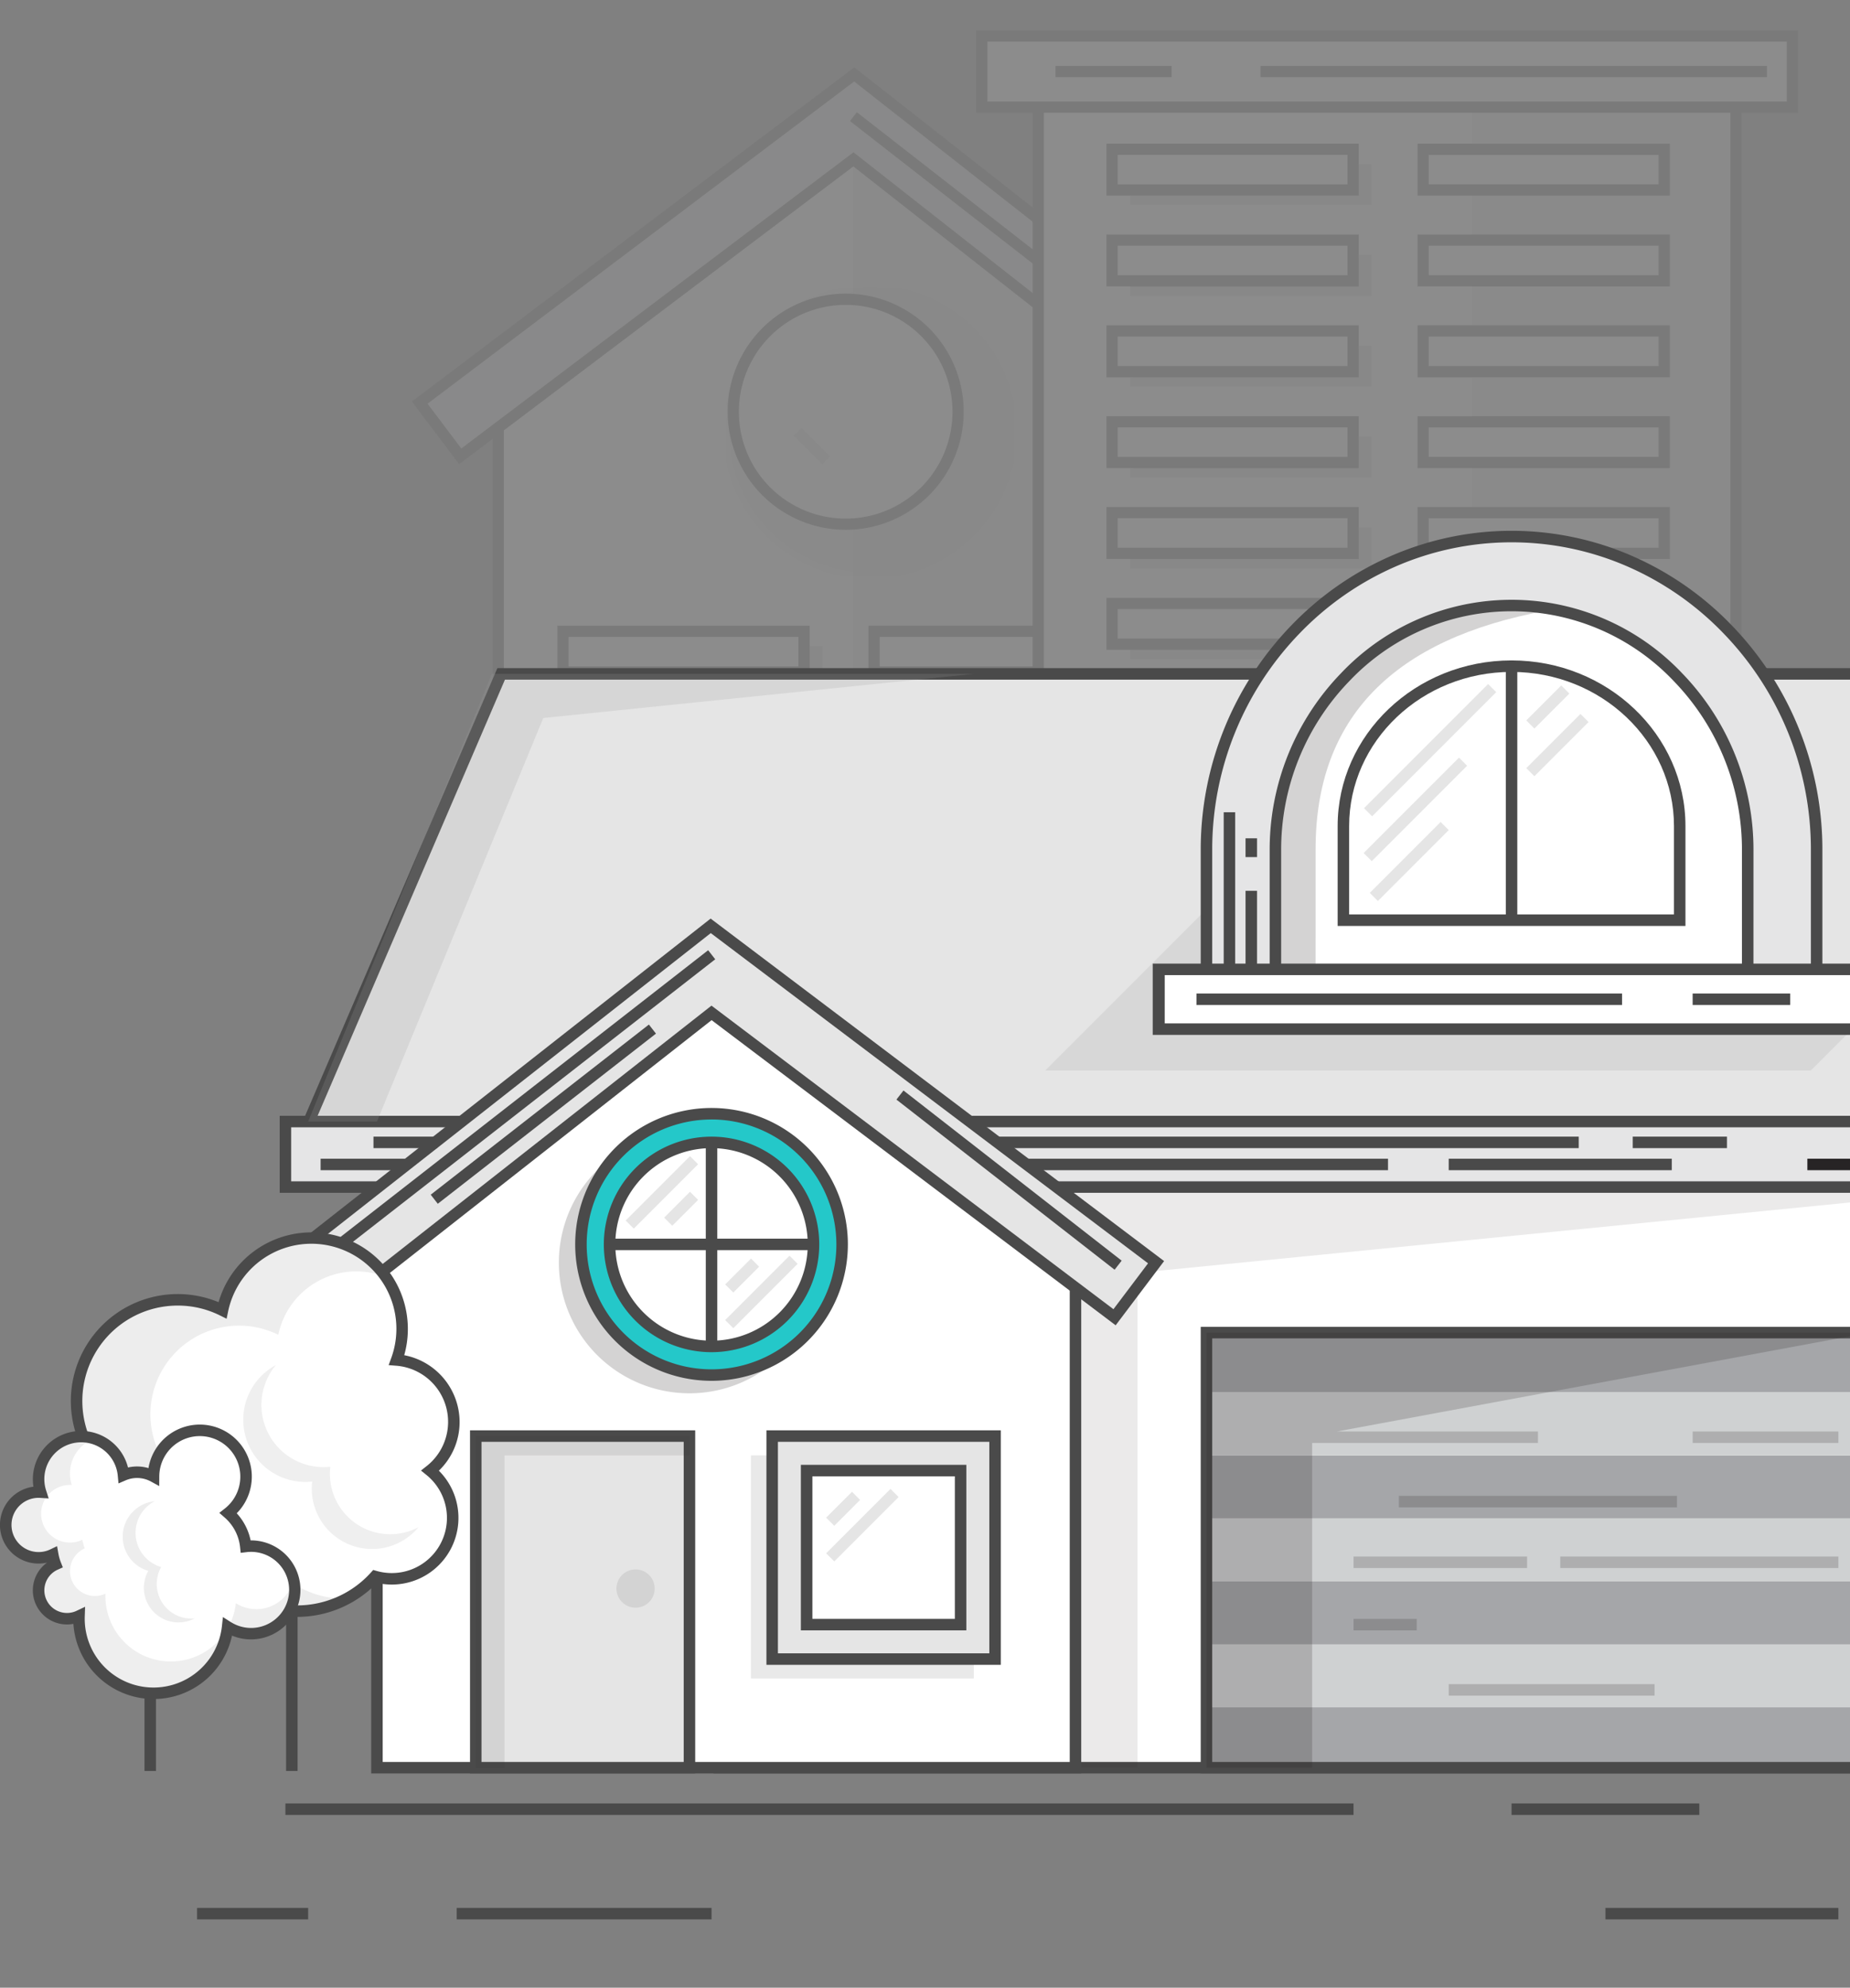 <svg xmlns="http://www.w3.org/2000/svg" xmlns:xlink="http://www.w3.org/1999/xlink" width="474.06" height="509.069" viewBox="0 0 474.06 509.069">
  <rect x="0" y="0" width="474.06" height="509.069" fill="#808080" stroke="none"/>
  <defs>
    <clipPath id="clip-path">
      <rect id="Rectangle_26877" data-name="Rectangle 26877" width="368.527" height="364.22" transform="translate(0 129)" fill="none" stroke="#4a4a4a" stroke-width="1.5"/>
    </clipPath>
    <clipPath id="clip-path-2">
      <rect id="Rectangle_26876" data-name="Rectangle 26876" width="57.981" height="303.385" fill="none" stroke="#4a4a4a" stroke-width="1.5"/>
    </clipPath>
    <clipPath id="clip-path-4">
      <rect id="Rectangle_26880" data-name="Rectangle 26880" width="61.77" height="10.429" fill="none" stroke="#4a4a4a" stroke-width="1.5"/>
    </clipPath>
    <clipPath id="clip-path-9">
      <rect id="Rectangle_26976" data-name="Rectangle 26976" width="427.628" height="370.064" transform="translate(0 135)" fill="none"/>
    </clipPath>
    <clipPath id="clip-path-10">
      <rect id="Rectangle_26902" data-name="Rectangle 26902" width="73.78" height="73.781" fill="none" stroke="#4a4a4a" stroke-width="1.5"/>
    </clipPath>
    <clipPath id="clip-path-11">
      <rect id="Rectangle_26910" data-name="Rectangle 26910" width="9.55" height="9.55" fill="none"/>
    </clipPath>
    <clipPath id="clip-path-12">
      <rect id="Rectangle_26911" data-name="Rectangle 26911" width="53.43" height="62.303" fill="none"/>
    </clipPath>
    <clipPath id="clip-path-13">
      <rect id="Rectangle_26913" data-name="Rectangle 26913" width="67.697" height="322.026" fill="none"/>
    </clipPath>
    <clipPath id="clip-path-14">
      <rect id="Rectangle_26916" data-name="Rectangle 26916" width="61.771" height="10.429" fill="none"/>
    </clipPath>
    <clipPath id="clip-path-15">
      <rect id="Rectangle_26918" data-name="Rectangle 26918" width="61.771" height="10.43" fill="none" stroke="#4a4a4a" stroke-width="1.5"/>
    </clipPath>
    <clipPath id="clip-path-16">
      <rect id="Rectangle_26920" data-name="Rectangle 26920" width="61.771" height="10.429" fill="none" stroke="#4a4a4a" stroke-width="1.5"/>
    </clipPath>
    <clipPath id="clip-path-23">
      <rect id="Rectangle_26934" data-name="Rectangle 26934" width="61.771" height="10.428" fill="none"/>
    </clipPath>
    <clipPath id="clip-path-24">
      <rect id="Rectangle_26956" data-name="Rectangle 26956" width="79.719" height="69.642" fill="none" stroke="#4a4a4a" stroke-width="1.5"/>
    </clipPath>
    <clipPath id="clip-path-25">
      <path id="Path_172415" data-name="Path 172415" d="M0,0H474.06V373.125H0Z" fill="none"/>
    </clipPath>
    <clipPath id="clip-path-26">
      <rect id="Rectangle_26798" data-name="Rectangle 26798" width="538.898" height="342.13" fill="none"/>
    </clipPath>
    <clipPath id="clip-path-27">
      <rect id="Rectangle_26796" data-name="Rectangle 26796" width="206.769" height="47.655" fill="none"/>
    </clipPath>
    <clipPath id="clip-path-28">
      <rect id="Rectangle_26797" data-name="Rectangle 26797" width="246.127" height="157.1" fill="none"/>
    </clipPath>
    <clipPath id="clip-path-29">
      <rect id="Rectangle_26874" data-name="Rectangle 26874" width="538.898" height="372.13" fill="none"/>
    </clipPath>
    <clipPath id="clip-path-30">
      <rect id="Rectangle_26802" data-name="Rectangle 26802" width="81.899" height="97.232" fill="none"/>
    </clipPath>
    <clipPath id="clip-path-31">
      <rect id="Rectangle_26805" data-name="Rectangle 26805" width="66.93" height="66.929" fill="none"/>
    </clipPath>
    <clipPath id="clip-path-32">
      <rect id="Rectangle_26809" data-name="Rectangle 26809" width="57.116" height="57.116" fill="none"/>
    </clipPath>
    <clipPath id="clip-path-33">
      <rect id="Rectangle_26820" data-name="Rectangle 26820" width="9.788" height="9.788" fill="none"/>
    </clipPath>
    <clipPath id="clip-path-34">
      <rect id="Rectangle_26832" data-name="Rectangle 26832" width="54.76" height="84.934" fill="none"/>
    </clipPath>
    <clipPath id="clip-path-35">
      <rect id="Rectangle_26848" data-name="Rectangle 26848" width="170.575" height="114.651" fill="none"/>
    </clipPath>
    <clipPath id="clip-path-36">
      <rect id="Rectangle_26850" data-name="Rectangle 26850" width="37.345" height="2.944" fill="none"/>
    </clipPath>
    <clipPath id="clip-path-37">
      <rect id="Rectangle_26851" data-name="Rectangle 26851" width="169.875" height="111.431" fill="none"/>
    </clipPath>
    <clipPath id="clip-path-38">
      <rect id="Rectangle_26853" data-name="Rectangle 26853" width="71.271" height="2.944" fill="none"/>
    </clipPath>
    <clipPath id="clip-path-40">
      <rect id="Rectangle_26857" data-name="Rectangle 26857" width="44.467" height="2.944" fill="none"/>
    </clipPath>
    <clipPath id="clip-path-41">
      <rect id="Rectangle_26859" data-name="Rectangle 26859" width="16.192" height="2.944" fill="none"/>
    </clipPath>
    <clipPath id="clip-path-42">
      <rect id="Rectangle_26861" data-name="Rectangle 26861" width="52.745" height="2.944" fill="none"/>
    </clipPath>
    <clipPath id="clip-path-43">
      <rect id="Rectangle_26869" data-name="Rectangle 26869" width="79.301" height="95.576" fill="none"/>
    </clipPath>
    <clipPath id="clip-path-44">
      <rect id="Rectangle_26870" data-name="Rectangle 26870" width="44.911" height="47.114" fill="none"/>
    </clipPath>
    <clipPath id="clip-path-45">
      <rect id="Rectangle_26872" data-name="Rectangle 26872" width="74.051" height="65.754" fill="none"/>
    </clipPath>
    <clipPath id="clip-path-46">
      <rect id="Rectangle_26873" data-name="Rectangle 26873" width="18.425" height="31.043" fill="none"/>
    </clipPath>
  </defs>
  <g id="Right-img" transform="translate(-891.94 -212.427)">
    <g id="House-1" transform="translate(929.062 80.349)" opacity="0.1">
      <g id="Group_84554" data-name="Group 84554">
        <path id="Path_170725" data-name="Path 170725" d="M174.468,448.049H349.121V200.812l-85.6-67.024-89.05,67.024Z" transform="translate(-83.901 28.224)" fill="#fff" stroke="#4a4a4a" stroke-width="1.5"/>
        <path id="Path_170726" data-name="Path 170726" d="M173.22,449.723H350.746V200.352l-87.023-68.137-90.5,68.118Zm174.653-2.873H176.094V201.768l87.595-65.932,84.184,65.913Z" transform="translate(-84.089 27.986)" fill="#4a4a4a"/>
        <g id="Group_84071" data-name="Group 84071" transform="translate(68.412 7.963)">
          <g id="Group_84070" data-name="Group 84070" clip-path="url(#clip-path)">
            <g id="Group_84069" data-name="Group 84069" transform="translate(113.155 164.925)" opacity="0.098">
              <g id="Group_84068" data-name="Group 84068">
                <g id="Group_84067" data-name="Group 84067" clip-path="url(#clip-path-2)">
                  <path id="Path_170727" data-name="Path 170727" d="M196.764,143.233V446.618h57.981V187.182Z" transform="translate(-196.765 -143.233)" fill="#272425" stroke="#4a4a4a" stroke-width="1.5"/>
                </g>
              </g>
            </g>
          </g>
        </g>
        <path id="Path_170728" data-name="Path 170728" d="M164.25,222.15,265.01,146.094l96.73,75.956,10.644-13.556L265.217,124.342l-111.35,84.052Z" transform="translate(-83.443 26.794)" fill="#e5e5e6" stroke="#4a4a4a" stroke-width="1.5"/>
        <path id="Path_170729" data-name="Path 170729" d="M370.628,208.975,265.461,126.394,156.139,208.913l8.653,11.464L265.287,144.52l96.47,75.752Zm4.033-.485-12.419,15.815-96.989-76.161L164.229,224.4l-12.114-16.049,113.379-85.583Z" transform="translate(-83.703 26.555)" fill="#4a4a4a"/>
        <rect id="Rectangle_26878" data-name="Rectangle 26878" width="61.77" height="10.429" transform="translate(186.867 293.75)" fill="#fff" stroke="#4a4a4a" stroke-width="1.5"/>
        <path id="Path_170730" data-name="Path 170730" d="M187.621,260.252h64.644v-13.3H187.621Zm61.771-2.873h-58.9v-7.556h58.9Z" transform="translate(-2.191 45.362)" fill="#4a4a4a"/>
        <g id="Group_84088" data-name="Group 84088" transform="translate(68.412 7.963)">
          <g id="Group_84087" data-name="Group 84087" clip-path="url(#clip-path)">
            <g id="Group_84074" data-name="Group 84074" transform="translate(43.432 289.597)" opacity="0.2">
              <g id="Group_84073" data-name="Group 84073">
                <g id="Group_84072" data-name="Group 84072" clip-path="url(#clip-path-4)">
                  <rect id="Rectangle_26879" data-name="Rectangle 26879" width="61.77" height="10.429" transform="translate(0 0)" fill="#272425" stroke="#4a4a4a" stroke-width="1.5"/>
                </g>
              </g>
            </g>
            <g id="Group_84077" data-name="Group 84077" transform="translate(43.432 312.861)" opacity="0.2">
              <g id="Group_84076" data-name="Group 84076">
                <g id="Group_84075" data-name="Group 84075" clip-path="url(#clip-path-4)">
                  <rect id="Rectangle_26881" data-name="Rectangle 26881" width="61.77" height="10.429" fill="#272425" stroke="#4a4a4a" stroke-width="1.5"/>
                </g>
              </g>
            </g>
            <g id="Group_84080" data-name="Group 84080" transform="translate(43.432 336.126)" opacity="0.2">
              <g id="Group_84079" data-name="Group 84079">
                <g id="Group_84078" data-name="Group 84078" clip-path="url(#clip-path-4)">
                  <rect id="Rectangle_26883" data-name="Rectangle 26883" width="61.77" height="10.429" fill="#272425" stroke="#4a4a4a" stroke-width="1.5"/>
                </g>
              </g>
            </g>
            <g id="Group_84083" data-name="Group 84083" transform="translate(43.432 359.389)" opacity="0.2">
              <g id="Group_84082" data-name="Group 84082">
                <g id="Group_84081" data-name="Group 84081" clip-path="url(#clip-path-4)">
                  <rect id="Rectangle_26885" data-name="Rectangle 26885" width="61.77" height="10.429" fill="#272425" stroke="#4a4a4a" stroke-width="1.5"/>
                </g>
              </g>
            </g>
            <g id="Group_84086" data-name="Group 84086" transform="translate(43.432 382.654)" opacity="0.2">
              <g id="Group_84085" data-name="Group 84085">
                <g id="Group_84084" data-name="Group 84084" clip-path="url(#clip-path-4)">
                  <rect id="Rectangle_26887" data-name="Rectangle 26887" width="61.77" height="10.429" transform="translate(0 0)" fill="#272425" stroke="#4a4a4a" stroke-width="1.5"/>
                </g>
              </g>
            </g>
          </g>
        </g>
        <rect id="Rectangle_26890" data-name="Rectangle 26890" width="61.77" height="10.429" transform="translate(107.148 293.75)" fill="#fff"/>
        <path id="Path_170731" data-name="Path 170731" d="M256.855,260.252H321.5v-13.3H256.855Zm61.77-2.873h-58.9v-7.556h58.9Z" transform="translate(-151.142 45.362)" fill="#4a4a4a"/>
        <rect id="Rectangle_26891" data-name="Rectangle 26891" width="61.77" height="10.429" transform="translate(186.867 317.014)" fill="#fff"/>
        <path id="Path_170732" data-name="Path 170732" d="M187.621,280.456h64.644v-13.3H187.621Zm61.771-2.873h-58.9v-7.556h58.9Z" transform="translate(-2.191 48.422)" fill="#4a4a4a"/>
        <rect id="Rectangle_26892" data-name="Rectangle 26892" width="61.77" height="10.429" transform="translate(107.148 317.014)" fill="#fff"/>
        <path id="Path_170733" data-name="Path 170733" d="M256.855,280.456H321.5v-13.3H256.855Zm61.77-2.873h-58.9v-7.556h58.9Z" transform="translate(-151.142 48.422)" fill="#4a4a4a"/>
        <rect id="Rectangle_26893" data-name="Rectangle 26893" width="61.77" height="10.429" transform="translate(186.867 340.279)" fill="#fff"/>
        <path id="Path_170734" data-name="Path 170734" d="M187.621,300.661h64.644v-13.3H187.621Zm61.771-2.873h-58.9v-7.556h58.9Z" transform="translate(-2.191 51.482)" fill="#4a4a4a"/>
        <rect id="Rectangle_26894" data-name="Rectangle 26894" width="61.77" height="10.429" transform="translate(107.148 340.279)" fill="#fff"/>
        <path id="Path_170735" data-name="Path 170735" d="M256.855,300.661H321.5v-13.3H256.855Zm61.77-2.873h-58.9v-7.556h58.9Z" transform="translate(-151.142 51.482)" fill="#4a4a4a"/>
        <rect id="Rectangle_26895" data-name="Rectangle 26895" width="61.77" height="10.429" transform="translate(186.867 363.542)" fill="#fff"/>
        <path id="Path_170736" data-name="Path 170736" d="M187.621,320.866h64.644v-13.3H187.621Zm61.771-2.873h-58.9v-7.556h58.9Z" transform="translate(-2.191 54.542)" fill="#4a4a4a"/>
        <rect id="Rectangle_26896" data-name="Rectangle 26896" width="61.77" height="10.429" transform="translate(107.148 363.542)" fill="#fff"/>
        <path id="Path_170737" data-name="Path 170737" d="M256.855,320.866H321.5v-13.3H256.855Zm61.77-2.873h-58.9v-7.556h58.9Z" transform="translate(-151.142 54.542)" fill="#4a4a4a"/>
        <rect id="Rectangle_26897" data-name="Rectangle 26897" width="61.77" height="10.429" transform="translate(186.867 386.807)" fill="#fff"/>
        <path id="Path_170738" data-name="Path 170738" d="M187.621,341.07h64.644v-13.3H187.621Zm61.771-2.873h-58.9v-7.556h58.9Z" transform="translate(-2.191 57.601)" fill="#4a4a4a"/>
        <rect id="Rectangle_26898" data-name="Rectangle 26898" width="61.77" height="10.429" transform="translate(107.148 386.807)" fill="#fff"/>
        <path id="Path_170739" data-name="Path 170739" d="M256.855,341.07H321.5v-13.3H256.855Zm61.77-2.873h-58.9v-7.556h58.9Z" transform="translate(-151.142 57.601)" fill="#4a4a4a"/>
        <rect id="Rectangle_26899" data-name="Rectangle 26899" width="123.925" height="2.873" transform="translate(278.42 239.265) rotate(-142.065)" fill="#4a4a4a"/>
        <rect id="Rectangle_26900" data-name="Rectangle 26900" width="19.649" height="2.873" transform="translate(268.386 235.046) rotate(-142.065)" fill="#272425" stroke="#4a4a4a" stroke-width="1.5"/>
        <path id="Path_170793" data-name="Path 170793" d="M178.813,0H0V322.026H178.813Z" transform="translate(228.913 154.427)" fill="#fff" stroke="#4a4a4a" stroke-width="1.5"/>
        <path id="Path_170740" data-name="Path 170740" d="M49.457,450.852H231.143v-324.9H49.457Zm178.813-2.874H52.33V128.824H228.27Z" transform="translate(178.02 27.038)" fill="#4a4a4a"/>
        <g id="Group_84144" data-name="Group 84144" transform="translate(9.31)">
          <g id="Group_84143" data-name="Group 84143" clip-path="url(#clip-path-9)">
            <g id="Group_84091" data-name="Group 84091" transform="translate(139.618 205.784)" opacity="0.075">
              <g id="Group_84090" data-name="Group 84090">
                <g id="Group_84089" data-name="Group 84089" clip-path="url(#clip-path-10)">
                  <path id="Path_170741" data-name="Path 170741" d="M211.388,208.693a36.89,36.89,0,1,0,36.89-36.89,36.89,36.89,0,0,0-36.89,36.89" transform="translate(-211.388 -171.803)" fill="#272425" stroke="#4a4a4a" stroke-width="1.5"/>
                </g>
              </g>
            </g>
            <path id="Path_170744" data-name="Path 170744" d="M223.827,203.159a28.8,28.8,0,1,0,28.8-28.8,28.8,28.8,0,0,0-28.8,28.8" transform="translate(-82.36 34.368)" fill="#fff" stroke="#4a4a4a" stroke-width="1.5"/>
            <path id="Path_170745" data-name="Path 170745" d="M252.82,233.589a30.241,30.241,0,1,0-30.241-30.24,30.275,30.275,0,0,0,30.241,30.24m0-57.609a27.368,27.368,0,1,1-27.367,27.369A27.4,27.4,0,0,1,252.82,175.98" transform="translate(-82.549 34.179)" fill="#4a4a4a"/>
            <rect id="Rectangle_26908" data-name="Rectangle 26908" width="10.327" height="2.872" transform="translate(164.257 250.992) rotate(-135)" fill="#e4e4e4"/>
            <rect id="Rectangle_26909" data-name="Rectangle 26909" width="53.43" height="62.303" transform="translate(145.54 414.149)" fill="#e5e5e5" stroke="#4a4a4a" stroke-width="1.5"/>
            <path id="Path_170746" data-name="Path 170746" d="M222.67,416.692h56.3V351.516h-56.3Zm53.429-2.874H225.542v-59.43H276.1Z" transform="translate(-78.565 61.143)" fill="#4a4a4a"/>
            <g id="Group_84094" data-name="Group 84094" transform="translate(154.243 440.526)" opacity="0.1">
              <g id="Group_84093" data-name="Group 84093">
                <g id="Group_84092" data-name="Group 84092" clip-path="url(#clip-path-11)">
                  <path id="Path_170747" data-name="Path 170747" d="M254.469,380.445a4.775,4.775,0,1,0,4.775-4.775,4.775,4.775,0,0,0-4.775,4.775" transform="translate(-254.469 -375.67)" fill="#272425"/>
                </g>
              </g>
            </g>
            <g id="Group_84097" data-name="Group 84097" transform="translate(145.54 414.149)" opacity="0.097">
              <g id="Group_84096" data-name="Group 84096">
                <g id="Group_84095" data-name="Group 84095" clip-path="url(#clip-path-12)">
                  <path id="Path_170748" data-name="Path 170748" d="M223.918,356.391h46.249v58.675h7.182v-62.3h-53.43Z" transform="translate(-223.917 -352.763)" fill="#272425"/>
                </g>
              </g>
            </g>
            <g id="Group_84100" data-name="Group 84100" transform="translate(330.719 154.427)" opacity="0.096">
              <g id="Group_84099" data-name="Group 84099">
                <g id="Group_84098" data-name="Group 84098" clip-path="url(#clip-path-13)">
                  <rect id="Rectangle_26912" data-name="Rectangle 26912" width="67.698" height="322.026" transform="translate(0)" fill="#272425"/>
                </g>
              </g>
            </g>
            <rect id="Rectangle_26914" data-name="Rectangle 26914" width="61.77" height="10.429" transform="translate(318.251 170.308)" fill="#fff" stroke="#4a4a4a" stroke-width="1.5"/>
            <path id="Path_170749" data-name="Path 170749" d="M65.431,153.046h64.644v-13.3H65.431Zm61.771-2.873H68.3v-7.556h58.9Z" transform="translate(251.384 29.126)" fill="#4a4a4a"/>
            <g id="Group_84103" data-name="Group 84103" transform="translate(243.228 174.119)" opacity="0.2">
              <g id="Group_84102" data-name="Group 84102">
                <g id="Group_84101" data-name="Group 84101" clip-path="url(#clip-path-14)">
                  <rect id="Rectangle_26915" data-name="Rectangle 26915" width="61.77" height="10.429" transform="translate(0)" fill="#272425"/>
                </g>
              </g>
            </g>
            <g id="Group_84106" data-name="Group 84106" transform="translate(243.228 197.382)" opacity="0.2">
              <g id="Group_84105" data-name="Group 84105">
                <g id="Group_84104" data-name="Group 84104" clip-path="url(#clip-path-15)">
                  <rect id="Rectangle_26917" data-name="Rectangle 26917" width="61.77" height="10.429" transform="translate(0 0.001)" fill="#272425" stroke="#4a4a4a" stroke-width="1.5"/>
                </g>
              </g>
            </g>
            <g id="Group_84109" data-name="Group 84109" transform="translate(243.228 220.647)" opacity="0.2">
              <g id="Group_84108" data-name="Group 84108">
                <g id="Group_84107" data-name="Group 84107" clip-path="url(#clip-path-16)">
                  <rect id="Rectangle_26919" data-name="Rectangle 26919" width="61.77" height="10.429" transform="translate(0)" fill="#272425" stroke="#4a4a4a" stroke-width="1.5"/>
                </g>
              </g>
            </g>
            <g id="Group_84112" data-name="Group 84112" transform="translate(243.228 243.912)" opacity="0.2">
              <g id="Group_84111" data-name="Group 84111">
                <g id="Group_84110" data-name="Group 84110" clip-path="url(#clip-path-16)">
                  <rect id="Rectangle_26921" data-name="Rectangle 26921" width="61.77" height="10.429" transform="translate(0)" fill="#272425" stroke="#4a4a4a" stroke-width="1.5"/>
                </g>
              </g>
            </g>
            <g id="Group_84115" data-name="Group 84115" transform="translate(243.228 267.176)" opacity="0.2">
              <g id="Group_84114" data-name="Group 84114">
                <g id="Group_84113" data-name="Group 84113" clip-path="url(#clip-path-16)">
                  <rect id="Rectangle_26923" data-name="Rectangle 26923" width="61.77" height="10.429" transform="translate(0 0)" fill="#272425" stroke="#4a4a4a" stroke-width="1.5"/>
                </g>
              </g>
            </g>
            <g id="Group_84118" data-name="Group 84118" transform="translate(243.228 290.441)" opacity="0.2">
              <g id="Group_84117" data-name="Group 84117">
                <g id="Group_84116" data-name="Group 84116" clip-path="url(#clip-path-16)">
                  <rect id="Rectangle_26925" data-name="Rectangle 26925" width="61.77" height="10.429" transform="translate(0 0)" fill="#272425" stroke="#4a4a4a" stroke-width="1.5"/>
                </g>
              </g>
            </g>
            <g id="Group_84121" data-name="Group 84121" transform="translate(243.228 313.704)" opacity="0.2">
              <g id="Group_84120" data-name="Group 84120">
                <g id="Group_84119" data-name="Group 84119" clip-path="url(#clip-path-16)">
                  <rect id="Rectangle_26927" data-name="Rectangle 26927" width="61.77" height="10.429" transform="translate(0)" fill="#272425" stroke="#4a4a4a" stroke-width="1.5"/>
                </g>
              </g>
            </g>
            <g id="Group_84124" data-name="Group 84124" transform="translate(243.228 336.968)" opacity="0.2">
              <g id="Group_84123" data-name="Group 84123">
                <g id="Group_84122" data-name="Group 84122" clip-path="url(#clip-path-15)">
                  <rect id="Rectangle_26929" data-name="Rectangle 26929" width="61.77" height="10.429" transform="translate(0 0.001)" fill="#272425" stroke="#4a4a4a" stroke-width="1.5"/>
                </g>
              </g>
            </g>
            <g id="Group_84127" data-name="Group 84127" transform="translate(243.228 360.233)" opacity="0.2">
              <g id="Group_84126" data-name="Group 84126">
                <g id="Group_84125" data-name="Group 84125" clip-path="url(#clip-path-14)">
                  <rect id="Rectangle_26931" data-name="Rectangle 26931" width="61.77" height="10.429" transform="translate(0)" fill="#272425"/>
                </g>
              </g>
            </g>
            <g id="Group_84130" data-name="Group 84130" transform="translate(243.228 383.498)" opacity="0.2">
              <g id="Group_84129" data-name="Group 84129">
                <g id="Group_84128" data-name="Group 84128" clip-path="url(#clip-path-23)">
                  <rect id="Rectangle_26933" data-name="Rectangle 26933" width="61.77" height="10.429" transform="translate(0)" fill="#272425"/>
                </g>
              </g>
            </g>
            <rect id="Rectangle_26935" data-name="Rectangle 26935" width="61.77" height="10.429" transform="translate(238.533 170.308)" fill="#fff" stroke="#4a4a4a" stroke-width="1.5"/>
            <path id="Path_170750" data-name="Path 170750" d="M134.665,153.046h64.644v-13.3H134.665Zm61.77-2.873h-58.9v-7.556h58.9Z" transform="translate(102.431 29.126)" fill="#4a4a4a"/>
            <rect id="Rectangle_26936" data-name="Rectangle 26936" width="61.77" height="10.429" transform="translate(318.251 193.572)" fill="#fff" stroke="#4a4a4a" stroke-width="1.5"/>
            <path id="Path_170751" data-name="Path 170751" d="M65.431,173.252h64.644v-13.3H65.431Zm61.771-2.873H68.3v-7.556h58.9Z" transform="translate(251.384 32.186)" fill="#4a4a4a"/>
            <rect id="Rectangle_26937" data-name="Rectangle 26937" width="61.77" height="10.429" transform="translate(238.533 193.572)" fill="#fff"/>
            <path id="Path_170752" data-name="Path 170752" d="M134.665,173.252h64.644v-13.3H134.665Zm61.77-2.873h-58.9v-7.556h58.9Z" transform="translate(102.431 32.186)" fill="#4a4a4a"/>
            <rect id="Rectangle_26938" data-name="Rectangle 26938" width="61.77" height="10.429" transform="translate(318.251 216.837)" fill="#fff"/>
            <path id="Path_170753" data-name="Path 170753" d="M65.431,193.455h64.644v-13.3H65.431Zm61.771-2.873H68.3v-7.556h58.9Z" transform="translate(251.384 35.246)" fill="#4a4a4a"/>
            <rect id="Rectangle_26939" data-name="Rectangle 26939" width="61.77" height="10.429" transform="translate(238.533 216.837)" fill="#fff"/>
            <path id="Path_170754" data-name="Path 170754" d="M134.665,193.455h64.644v-13.3H134.665Zm61.77-2.873h-58.9v-7.556h58.9Z" transform="translate(102.431 35.246)" fill="#4a4a4a"/>
            <rect id="Rectangle_26940" data-name="Rectangle 26940" width="61.77" height="10.429" transform="translate(318.251 240.101)" fill="#fff"/>
            <path id="Path_170755" data-name="Path 170755" d="M65.431,213.66h64.644v-13.3H65.431Zm61.771-2.873H68.3v-7.556h58.9Z" transform="translate(251.384 38.306)" fill="#4a4a4a"/>
            <rect id="Rectangle_26941" data-name="Rectangle 26941" width="61.77" height="10.429" transform="translate(238.533 240.101)" fill="#fff"/>
            <path id="Path_170756" data-name="Path 170756" d="M134.665,213.66h64.644v-13.3H134.665Zm61.77-2.873h-58.9v-7.556h58.9Z" transform="translate(102.431 38.306)" fill="#4a4a4a"/>
            <rect id="Rectangle_26942" data-name="Rectangle 26942" width="61.77" height="10.429" transform="translate(318.251 263.366)" fill="#fff"/>
            <path id="Path_170757" data-name="Path 170757" d="M65.431,233.864h64.644v-13.3H65.431Zm61.771-2.873H68.3v-7.556h58.9Z" transform="translate(251.384 41.366)" fill="#4a4a4a"/>
            <rect id="Rectangle_26943" data-name="Rectangle 26943" width="61.77" height="10.429" transform="translate(238.533 263.366)" fill="#fff"/>
            <path id="Path_170758" data-name="Path 170758" d="M134.665,233.864h64.644v-13.3H134.665Zm61.77-2.873h-58.9v-7.556h58.9Z" transform="translate(102.431 41.366)" fill="#4a4a4a"/>
            <rect id="Rectangle_26944" data-name="Rectangle 26944" width="61.77" height="10.429" transform="translate(318.251 286.629)" fill="#fff"/>
            <path id="Path_170759" data-name="Path 170759" d="M65.431,254.069h64.644v-13.3H65.431ZM127.2,251.2H68.3v-7.556h58.9Z" transform="translate(251.384 44.426)" fill="#4a4a4a"/>
            <rect id="Rectangle_26945" data-name="Rectangle 26945" width="61.77" height="10.429" transform="translate(238.533 286.629)" fill="#fff"/>
            <path id="Path_170760" data-name="Path 170760" d="M134.665,254.069h64.644v-13.3H134.665Zm61.77-2.873h-58.9v-7.556h58.9Z" transform="translate(102.431 44.426)" fill="#4a4a4a"/>
            <rect id="Rectangle_26946" data-name="Rectangle 26946" width="61.77" height="10.429" transform="translate(318.251 309.894)" fill="#fff"/>
            <path id="Path_170761" data-name="Path 170761" d="M65.431,274.273h64.644v-13.3H65.431ZM127.2,271.4H68.3v-7.556h58.9Z" transform="translate(251.384 47.485)" fill="#4a4a4a"/>
            <rect id="Rectangle_26947" data-name="Rectangle 26947" width="61.77" height="10.429" transform="translate(238.533 309.894)" fill="#fff"/>
            <path id="Path_170762" data-name="Path 170762" d="M134.665,274.273h64.644v-13.3H134.665Zm61.77-2.873h-58.9v-7.556h58.9Z" transform="translate(102.431 47.485)" fill="#4a4a4a"/>
            <rect id="Rectangle_26948" data-name="Rectangle 26948" width="61.77" height="10.429" transform="translate(318.251 333.158)" fill="#fff"/>
            <path id="Path_170763" data-name="Path 170763" d="M65.431,294.478h64.644v-13.3H65.431Zm61.771-2.873H68.3V284.05h58.9Z" transform="translate(251.384 50.545)" fill="#4a4a4a"/>
            <rect id="Rectangle_26949" data-name="Rectangle 26949" width="61.77" height="10.429" transform="translate(238.533 333.158)" fill="#fff"/>
            <path id="Path_170764" data-name="Path 170764" d="M134.665,294.478h64.644v-13.3H134.665Zm61.77-2.873h-58.9V284.05h58.9Z" transform="translate(102.431 50.545)" fill="#4a4a4a"/>
            <rect id="Rectangle_26950" data-name="Rectangle 26950" width="61.77" height="10.429" transform="translate(318.251 356.423)" fill="#fff"/>
            <path id="Path_170765" data-name="Path 170765" d="M65.431,314.683h64.644v-13.3H65.431Zm61.771-2.873H68.3v-7.556h58.9Z" transform="translate(251.384 53.605)" fill="#4a4a4a"/>
            <rect id="Rectangle_26951" data-name="Rectangle 26951" width="61.77" height="10.429" transform="translate(238.533 356.423)" fill="#fff"/>
            <path id="Path_170766" data-name="Path 170766" d="M134.665,314.683h64.644v-13.3H134.665Zm61.77-2.873h-58.9v-7.556h58.9Z" transform="translate(102.431 53.605)" fill="#4a4a4a"/>
            <rect id="Rectangle_26952" data-name="Rectangle 26952" width="61.77" height="10.429" transform="translate(318.251 379.687)" fill="#fff" stroke="#4a4a4a" stroke-width="1.5"/>
            <path id="Path_170767" data-name="Path 170767" d="M65.431,334.888h64.644v-13.3H65.431Zm61.771-2.873H68.3v-7.556h58.9Z" transform="translate(251.384 56.665)" fill="#4a4a4a"/>
            <rect id="Rectangle_26953" data-name="Rectangle 26953" width="61.77" height="10.429" transform="translate(238.533 379.687)" fill="#fff" stroke="#4a4a4a" stroke-width="1.5"/>
            <path id="Path_170768" data-name="Path 170768" d="M134.665,334.888h64.644v-13.3H134.665Zm61.77-2.873h-58.9v-7.556h58.9Z" transform="translate(102.431 56.665)" fill="#4a4a4a"/>
            <rect id="Rectangle_26954" data-name="Rectangle 26954" width="79.719" height="69.642" transform="translate(269.15 406.811)" fill="#e5e5e5" stroke="#4a4a4a" stroke-width="1.5"/>
            <rect id="Rectangle_26955" data-name="Rectangle 26955" width="2.873" height="69.642" transform="translate(307.573 406.811)" fill="#4a4a4a"/>
            <g id="Group_84133" data-name="Group 84133" transform="translate(269.15 406.811)" opacity="0.2">
              <g id="Group_84132" data-name="Group 84132">
                <g id="Group_84131" data-name="Group 84131" clip-path="url(#clip-path-24)">
                  <path id="Path_170769" data-name="Path 170769" d="M93.735,346.39h79.719v69.642H165.5V364.9l-41.352,41.352-3.119-3.12L165.5,358.664V352.99L130.092,388.4l-3.119-3.119,32.719-32.719H94.1Z" transform="translate(-93.735 -346.39)" fill="#fff"/>
                </g>
              </g>
            </g>
            <path id="Path_170770" data-name="Path 170770" d="M92.487,417.657h82.592V345.142H92.487Zm79.718-2.874H95.359V348.015H172.2Z" transform="translate(175.227 60.232)" fill="#4a4a4a"/>
            <rect id="Rectangle_26958" data-name="Rectangle 26958" width="207.718" height="18.217" transform="translate(205.151 141.298)" fill="#fff" stroke="#4a4a4a" stroke-width="1.5"/>
            <path id="Path_170776" data-name="Path 170776" d="M36.906,135.64H247.5V114.55H36.906Zm207.719-2.873H39.779V117.422H244.625Z" transform="translate(166.808 25.311)" fill="#4a4a4a"/>
            <rect id="Rectangle_26965" data-name="Rectangle 26965" width="129.768" height="2.873" transform="translate(276.584 148.969)" fill="#4a4a4a"/>
            <rect id="Rectangle_26966" data-name="Rectangle 26966" width="29.753" height="2.873" transform="translate(224.038 148.97)" fill="#4a4a4a"/>
            <rect id="Rectangle_26971" data-name="Rectangle 26971" width="8.259" height="2.873" transform="translate(289.764 493.383)" fill="#4a4a4a"/>
            <rect id="Rectangle_26972" data-name="Rectangle 26972" width="13.096" height="2.3" transform="translate(69.397 486.383)" fill="#4a4a4a"/>
          </g>
        </g>
        <path id="Path_170783" data-name="Path 170783" d="M396.627-8.354H-40.311V380.219H363.167Z" transform="translate(40.311 140.433)" fill="none"/>
      </g>
    </g>
    <g id="Group_84066" data-name="Group 84066" transform="translate(891.94 348.37)">
      <g id="Mask_Group_84551" data-name="Mask Group 84551" clip-path="url(#clip-path-25)">
        <path id="Path_170683" data-name="Path 170683" d="M116.373,31.05h346.65l46.014,115.092H66.912Z" transform="translate(12.052 5.593)" fill="#e5e5e5"/>
        <path id="Path_170684" data-name="Path 170684" d="M511.551,147.838H65.018L115.744,29.8H464.361l.369.926ZM69.488,144.894H507.2L462.367,32.746H117.683Z" transform="translate(11.711 5.368)" fill="#4a4a4a"/>
        <rect id="Rectangle_26795" data-name="Rectangle 26795" width="329.741" height="150.986" transform="translate(184.326 165.797)" fill="#fff"/>
        <path id="Path_170685" data-name="Path 170685" d="M487.631,293.176H154.947V139.245H487.631ZM157.89,290.23h326.8V142.188H157.89Z" transform="translate(27.908 25.08)" fill="#4a4a4a"/>
        <g id="Group_84006" data-name="Group 84006">
          <g id="Group_84005" data-name="Group 84005" clip-path="url(#clip-path-26)">
            <g id="Group_84001" data-name="Group 84001" transform="translate(267.846 90.561)" opacity="0.2">
              <g id="Group_84000" data-name="Group 84000">
                <g id="Group_83999" data-name="Group 83999" clip-path="url(#clip-path-27)">
                  <path id="Path_170686" data-name="Path 170686" d="M433.736,113.805l-10.589,10.589H226.966l47.655-47.655Z" transform="translate(-226.966 -76.739)" fill="#9f9f9f"/>
                </g>
              </g>
            </g>
            <g id="Group_84004" data-name="Group 84004" transform="translate(267.939 159.683)" opacity="0.096">
              <g id="Group_84003" data-name="Group 84003">
                <g id="Group_84002" data-name="Group 84002" clip-path="url(#clip-path-28)">
                  <path id="Path_170687" data-name="Path 170687" d="M473.173,143.7,250.6,165.671v126.74H227.045v-157.1Z" transform="translate(-227.045 -135.311)" fill="#272425"/>
                </g>
              </g>
            </g>
          </g>
        </g>
        <rect id="Rectangle_26799" data-name="Rectangle 26799" width="464.287" height="16.78" transform="translate(73.138 151.293)" fill="#e5e5e6"/>
        <path id="Path_170688" data-name="Path 170688" d="M63.671,129.9H525.014v13.836H63.671ZM60.728,146.68H527.96V126.954H60.728Z" transform="translate(10.938 22.866)" fill="#4a4a4a"/>
        <path id="Path_170689" data-name="Path 170689" d="M260.852,299.64h-179V163.869l87.735-68.695,91.268,68.695Z" transform="translate(14.742 17.142)" fill="#fff"/>
        <path id="Path_170690" data-name="Path 170690" d="M262.548,301.4H80.6V163.435L169.792,93.6l92.756,69.816Zm-179-2.944H259.6V164.887L169.826,97.313,83.546,164.869Z" transform="translate(14.518 16.859)" fill="#4a4a4a"/>
        <path id="Path_170692" data-name="Path 170692" d="M274.565,185.973,171.3,108.023,72.158,185.871,61.249,171.977,171.084,85.73l114.123,86.145Z" transform="translate(11.032 15.441)" fill="#e5e5e5"/>
        <path id="Path_170693" data-name="Path 170693" d="M275.169,188.318,171.63,110.163l-99.4,78.058L59.5,172.012,171.383,84.156l116.2,87.714ZM171.6,106.448l103,77.746,8.87-11.748L171.418,87.871,63.631,172.51l9.092,11.577Z" transform="translate(10.716 15.158)" fill="#4a4a4a"/>
        <g id="Group_84064" data-name="Group 84064">
          <g id="Group_84063" data-name="Group 84063" clip-path="url(#clip-path-29)">
            <path id="Path_170694" data-name="Path 170694" d="M408.145,80.325c0-39.377-31.2-71.594-69.346-71.594s-69.342,32.217-69.342,71.594v42.2H408.145Z" transform="translate(48.534 1.573)" fill="#fff"/>
            <path id="Path_170695" data-name="Path 170695" d="M409.841,124.219H268.208V80.55c0-40.288,31.769-73.066,70.816-73.066s70.816,32.778,70.816,73.066Zm-138.688-2.944H406.9V80.55c0-38.664-30.448-70.121-67.873-70.121S271.152,41.886,271.152,80.55Z" transform="translate(48.309 1.348)" fill="#272425"/>
            <g id="Group_84014" data-name="Group 84014" transform="translate(320.171 16.119)" opacity="0.2">
              <g id="Group_84013" data-name="Group 84013">
                <g id="Group_84012" data-name="Group 84012" clip-path="url(#clip-path-30)">
                  <path id="Path_170696" data-name="Path 170696" d="M288.254,79.066c0-33.585,19.855-53.872,59.146-61.064,1.654-.3,4.155-2.5,5.8-2.356-6.794-2.826-15.009-1.809-22.751-1.809C297.92,13.837,271.3,41.316,271.3,74.9v35.991h16.949Z" transform="translate(-271.305 -13.659)" fill="#272425"/>
                </g>
              </g>
            </g>
            <path id="Path_170697" data-name="Path 170697" d="M418.326,123.869H400.66v-42.2a63.476,63.476,0,0,0-17.881-44.418,58.711,58.711,0,0,0-85.261,0,63.477,63.477,0,0,0-17.882,44.418v42.2H261.972v-42.2A81.053,81.053,0,0,1,284.83,24.965,78.218,78.218,0,0,1,309.676,7.64a75.826,75.826,0,0,1,60.946,0,78.217,78.217,0,0,1,24.846,17.325,81.053,81.053,0,0,1,22.858,56.708Z" transform="translate(47.185 0.225)" fill="#e5e5e6"/>
            <path id="Path_170698" data-name="Path 170698" d="M420.022,125.567h-20.61V81.9A62.009,62.009,0,0,0,381.946,38.5a57.239,57.239,0,0,0-83.145,0A62.012,62.012,0,0,0,281.332,81.9v43.669H260.724V81.9A82.513,82.513,0,0,1,284,24.166a79.648,79.648,0,0,1,25.311-17.65,77.3,77.3,0,0,1,62.128,0,79.659,79.659,0,0,1,25.312,17.65A82.513,82.513,0,0,1,420.022,81.9Zm-17.665-2.944h14.721V81.9a79.585,79.585,0,0,0-22.443-55.684,76.718,76.718,0,0,0-24.38-17,74.354,74.354,0,0,0-59.763,0,76.739,76.739,0,0,0-24.379,17A79.586,79.586,0,0,0,263.668,81.9v40.725h14.721V81.9a64.937,64.937,0,0,1,18.3-45.442,60.18,60.18,0,0,1,87.375,0,64.936,64.936,0,0,1,18.3,45.442Z" transform="translate(46.961 0)" fill="#4a4a4a"/>
            <rect id="Rectangle_26803" data-name="Rectangle 26803" width="176.087" height="15.31" transform="translate(298.529 112.318)" fill="#fff"/>
            <path id="Path_170699" data-name="Path 170699" d="M437.17,112.182H253.009V93.928H437.17Zm-181.108-2.946H434.116V96.871H256.063Z" transform="translate(42.373 16.918)" fill="#4a4a4a"/>
            <rect id="Rectangle_26804" data-name="Rectangle 26804" width="54.76" height="84.934" transform="translate(121.912 231.848)" fill="#e5e5e5"/>
            <path id="Path_170700" data-name="Path 170700" d="M159.762,283.095h-57.7v-87.88h57.7ZM105,280.149h51.817V198.158H105Z" transform="translate(18.382 35.161)" fill="#4a4a4a"/>
            <g id="Group_84017" data-name="Group 84017" transform="translate(143.207 153.963)" opacity="0.2">
              <g id="Group_84016" data-name="Group 84016">
                <g id="Group_84015" data-name="Group 84015" clip-path="url(#clip-path-31)">
                  <path id="Path_170701" data-name="Path 170701" d="M188.28,163.929a33.465,33.465,0,1,1-33.465-33.465,33.465,33.465,0,0,1,33.465,33.465" transform="translate(-121.35 -130.464)" fill="#272425"/>
                </g>
              </g>
            </g>
            <path id="Path_170702" data-name="Path 170702" d="M193.073,159.972a33.465,33.465,0,1,1-33.465-33.465,33.465,33.465,0,0,1,33.465,33.465" transform="translate(22.72 22.786)" fill="#24c8c9"/>
            <path id="Path_170703" data-name="Path 170703" d="M159.833,195.132A34.937,34.937,0,1,1,194.77,160.2a34.975,34.975,0,0,1-34.937,34.936m0-66.929A31.992,31.992,0,1,0,191.826,160.2,32.028,32.028,0,0,0,159.833,128.2" transform="translate(22.496 22.561)" fill="#4a4a4a"/>
            <path id="Path_170704" data-name="Path 170704" d="M184.619,158.852a26.13,26.13,0,1,1-26.13-26.13,26.13,26.13,0,0,1,26.13,26.13" transform="translate(23.84 23.905)" fill="#fff"/>
            <path id="Path_170705" data-name="Path 170705" d="M158.714,186.68a27.6,27.6,0,1,1,27.6-27.6,27.633,27.633,0,0,1-27.6,27.6m0-52.26a24.658,24.658,0,1,0,24.658,24.659,24.687,24.687,0,0,0-24.658-24.659" transform="translate(23.615 23.681)" fill="#4a4a4a"/>
            <rect id="Rectangle_26806" data-name="Rectangle 26806" width="52.26" height="2.944" transform="translate(156.199 181.286)" fill="#4a4a4a"/>
            <rect id="Rectangle_26807" data-name="Rectangle 26807" width="2.944" height="52.26" transform="translate(180.856 156.627)" fill="#4a4a4a"/>
            <g id="Group_84020" data-name="Group 84020" transform="translate(192.423 236.795)" opacity="0.105">
              <g id="Group_84019" data-name="Group 84019">
                <g id="Group_84018" data-name="Group 84018" clip-path="url(#clip-path-32)">
                  <rect id="Rectangle_26808" data-name="Rectangle 26808" width="57.115" height="57.115" transform="translate(0.001 0)" fill="#272425"/>
                </g>
              </g>
            </g>
            <rect id="Rectangle_26810" data-name="Rectangle 26810" width="57.115" height="57.115" transform="translate(197.87 231.849)" fill="#e5e5e5"/>
            <path id="Path_170706" data-name="Path 170706" d="M226.482,255.275h-60.06v-60.06h60.06Zm-57.115-2.944h54.172V198.159H169.366Z" transform="translate(29.975 35.161)" fill="#4a4a4a"/>
            <rect id="Rectangle_26811" data-name="Rectangle 26811" width="39.451" height="39.451" transform="translate(206.702 240.681)" fill="#fff"/>
            <path id="Path_170707" data-name="Path 170707" d="M216.3,245.095h-42.4V202.7h42.4ZM176.85,242.15h36.507V205.645H176.85Z" transform="translate(31.323 36.509)" fill="#4a4a4a"/>
            <path id="Path_170708" data-name="Path 170708" d="M377.883,70.313c0-22.515-19.39-40.937-43.091-40.937S291.7,47.8,291.7,70.313V94.441h86.18Z" transform="translate(52.54 5.291)" fill="#fff"/>
            <path id="Path_170709" data-name="Path 170709" d="M379.58,96.137H290.455v-25.6c0-23.384,19.991-42.409,44.562-42.409S379.58,47.153,379.58,70.537ZM293.4,93.193h83.237V70.537c0-21.761-18.671-39.464-41.619-39.464S293.4,48.775,293.4,70.537Z" transform="translate(52.315 5.066)" fill="#4a4a4a"/>
            <rect id="Rectangle_26812" data-name="Rectangle 26812" width="2.944" height="65.064" transform="translate(385.861 34.667)" fill="#4a4a4a"/>
            <rect id="Rectangle_26813" data-name="Rectangle 26813" width="171.936" height="15.454" transform="translate(309.157 301.33)" fill="#a5a6a9"/>
            <rect id="Rectangle_26814" data-name="Rectangle 26814" width="171.936" height="16.133" transform="translate(309.157 252.928)" fill="#cfd1d2"/>
            <rect id="Rectangle_26815" data-name="Rectangle 26815" width="171.936" height="16.133" transform="translate(309.157 285.196)" fill="#cfd1d2"/>
            <rect id="Rectangle_26816" data-name="Rectangle 26816" width="171.936" height="16.133" transform="translate(309.157 269.062)" fill="#a5a6a9"/>
            <rect id="Rectangle_26817" data-name="Rectangle 26817" width="171.936" height="16.133" transform="translate(309.157 236.795)" fill="#a5a6a9"/>
            <rect id="Rectangle_26818" data-name="Rectangle 26818" width="171.936" height="15.31" transform="translate(309.157 205.351)" fill="#a5a6a9"/>
            <rect id="Rectangle_26819" data-name="Rectangle 26819" width="171.936" height="16.133" transform="translate(309.157 220.662)" fill="#cfd1d2"/>
            <g id="Group_84023" data-name="Group 84023" transform="translate(157.966 266)" opacity="0.1">
              <g id="Group_84022" data-name="Group 84022">
                <g id="Group_84021" data-name="Group 84021" clip-path="url(#clip-path-33)">
                  <path id="Path_170710" data-name="Path 170710" d="M143.644,230.3a4.894,4.894,0,1,1-4.894-4.894,4.894,4.894,0,0,1,4.894,4.894" transform="translate(-133.856 -225.402)" fill="#272425"/>
                </g>
              </g>
            </g>
            <path id="Path_170711" data-name="Path 170711" d="M435.6,287.139H260.724V172.763H435.6Zm-171.936-2.946H432.66V175.706H263.668Z" transform="translate(46.961 31.117)" fill="#4a4a4a"/>
            <rect id="Rectangle_26821" data-name="Rectangle 26821" width="23.316" height="2.944" transform="translate(160.322 176.635) rotate(-45)" fill="#e5e5e5"/>
            <rect id="Rectangle_26822" data-name="Rectangle 26822" width="9.368" height="2.944" transform="translate(170.185 175.9) rotate(-45)" fill="#e5e5e5"/>
            <rect id="Rectangle_26823" data-name="Rectangle 26823" width="23.316" height="2.944" transform="translate(185.823 202.137) rotate(-45)" fill="#e5e5e5"/>
            <rect id="Rectangle_26824" data-name="Rectangle 26824" width="9.368" height="2.944" transform="translate(185.823 193.01) rotate(-45)" fill="#e5e5e5"/>
            <rect id="Rectangle_26825" data-name="Rectangle 26825" width="23.316" height="2.944" transform="translate(211.697 261.868) rotate(-45)" fill="#e5e5e5"/>
            <rect id="Rectangle_26826" data-name="Rectangle 26826" width="9.368" height="2.944" transform="translate(211.697 252.741) rotate(-45)" fill="#e5e5e5"/>
            <rect id="Rectangle_26827" data-name="Rectangle 26827" width="44.968" height="2.944" transform="translate(349.53 71.041) rotate(-45)" fill="#e5e5e5"/>
            <rect id="Rectangle_26828" data-name="Rectangle 26828" width="12.672" height="2.944" transform="translate(391.106 48.563) rotate(-45)" fill="#e5e5e5"/>
            <rect id="Rectangle_26829" data-name="Rectangle 26829" width="34.558" height="2.944" transform="translate(349.432 82.523) rotate(-45)" fill="#e5e5e5"/>
            <rect id="Rectangle_26830" data-name="Rectangle 26830" width="19.632" height="2.944" transform="translate(391.106 60.781) rotate(-45)" fill="#e5e5e5"/>
            <rect id="Rectangle_26831" data-name="Rectangle 26831" width="25.675" height="2.944" transform="translate(351.002 92.729) rotate(-45)" fill="#e5e5e5"/>
            <g id="Group_84026" data-name="Group 84026" transform="translate(121.912 231.848)" opacity="0.1">
              <g id="Group_84025" data-name="Group 84025">
                <g id="Group_84024" data-name="Group 84024" clip-path="url(#clip-path-34)">
                  <path id="Path_170712" data-name="Path 170712" d="M158.065,201.409h-47.4V281.4h-7.359V196.463h54.76Z" transform="translate(-103.305 -196.462)" fill="#272425"/>
                </g>
              </g>
            </g>
            <rect id="Rectangle_26833" data-name="Rectangle 26833" width="148.961" height="2.944" transform="translate(255.585 155.156)" fill="#4a4a4a"/>
            <rect id="Rectangle_26834" data-name="Rectangle 26834" width="24.142" height="2.944" transform="translate(418.384 155.156)" fill="#4a4a4a"/>
            <rect id="Rectangle_26835" data-name="Rectangle 26835" width="8.832" height="2.944" transform="translate(523.783 155.156)" fill="#272425"/>
            <rect id="Rectangle_26836" data-name="Rectangle 26836" width="92.601" height="2.944" transform="translate(263.073 160.807)" fill="#4a4a4a"/>
            <rect id="Rectangle_26837" data-name="Rectangle 26837" width="57.162" height="2.944" transform="translate(371.231 160.807)" fill="#4a4a4a"/>
            <rect id="Rectangle_26838" data-name="Rectangle 26838" width="109.056" height="2.944" transform="translate(306.593 118.501)" fill="#4a4a4a"/>
            <rect id="Rectangle_26839" data-name="Rectangle 26839" width="25.004" height="2.944" transform="translate(433.739 118.501)" fill="#4a4a4a"/>
            <rect id="Rectangle_26840" data-name="Rectangle 26840" width="15.899" height="2.944" transform="translate(463.134 160.807)" fill="#272425"/>
            <rect id="Rectangle_26841" data-name="Rectangle 26841" width="21.729" height="2.944" transform="translate(82.16 160.807)" fill="#4a4a4a"/>
            <rect id="Rectangle_26842" data-name="Rectangle 26842" width="127.011" height="2.945" transform="matrix(0.789, -0.615, 0.615, 0.789, 81.252, 185.527)" fill="#4a4a4a"/>
            <rect id="Rectangle_26843" data-name="Rectangle 26843" width="70.859" height="2.945" transform="matrix(0.789, -0.615, 0.615, 0.789, 110.371, 170.029)" fill="#4a4a4a"/>
            <rect id="Rectangle_26844" data-name="Rectangle 26844" width="2.945" height="70.859" transform="matrix(0.615, -0.789, 0.789, 0.615, 229.707, 145.666)" fill="#4a4a4a"/>
            <rect id="Rectangle_26845" data-name="Rectangle 26845" width="2.944" height="40.236" transform="translate(313.573 72.081)" fill="#4a4a4a"/>
            <rect id="Rectangle_26846" data-name="Rectangle 26846" width="2.944" height="20.117" transform="translate(319.167 92.2)" fill="#4a4a4a"/>
            <rect id="Rectangle_26847" data-name="Rectangle 26847" width="2.944" height="4.809" transform="translate(319.167 78.755)" fill="#4a4a4a"/>
            <g id="Group_84029" data-name="Group 84029" transform="translate(78.964 36.643)" opacity="0.2">
              <g id="Group_84028" data-name="Group 84028">
                <g id="Group_84027" data-name="Group 84027" clip-path="url(#clip-path-35)">
                  <path id="Path_170713" data-name="Path 170713" d="M237.487,31.05l-110.318,11.3L84.54,145.7H66.913L113.982,31.05Z" transform="translate(-66.912 -31.05)" fill="#9d9d9d"/>
                </g>
              </g>
            </g>
            <g id="Group_84032" data-name="Group 84032" transform="translate(433.739 230.671)" opacity="0.2">
              <g id="Group_84031" data-name="Group 84031">
                <g id="Group_84030" data-name="Group 84030" clip-path="url(#clip-path-36)">
                  <rect id="Rectangle_26849" data-name="Rectangle 26849" width="37.344" height="2.944" transform="translate(0.001 -0.001)" fill="#272425"/>
                </g>
              </g>
            </g>
            <g id="Group_84035" data-name="Group 84035" transform="translate(309.157 205.352)" opacity="0.2">
              <g id="Group_84034" data-name="Group 84034">
                <g id="Group_84033" data-name="Group 84033" clip-path="url(#clip-path-37)">
                  <path id="Path_170714" data-name="Path 170714" d="M431.847,174.01H261.971V285.441h27.086V202.273h57.852v-2.944H295.4Z" transform="translate(-261.972 -174.01)" fill="#272425"/>
                </g>
              </g>
            </g>
            <g id="Group_84038" data-name="Group 84038" transform="translate(358.459 247.158)" opacity="0.2">
              <g id="Group_84037" data-name="Group 84037">
                <g id="Group_84036" data-name="Group 84036" clip-path="url(#clip-path-38)">
                  <rect id="Rectangle_26852" data-name="Rectangle 26852" width="71.271" height="2.944" transform="translate(0 0)" fill="#272425"/>
                </g>
              </g>
            </g>
            <g id="Group_84041" data-name="Group 84041" transform="translate(399.813 262.703)" opacity="0.2">
              <g id="Group_84040" data-name="Group 84040">
                <g id="Group_84039" data-name="Group 84039" clip-path="url(#clip-path-38)">
                  <rect id="Rectangle_26854" data-name="Rectangle 26854" width="71.271" height="2.944" transform="translate(0 -0.001)" fill="#272425"/>
                </g>
              </g>
            </g>
            <g id="Group_84044" data-name="Group 84044" transform="translate(346.842 262.703)" opacity="0.2">
              <g id="Group_84043" data-name="Group 84043">
                <g id="Group_84042" data-name="Group 84042" clip-path="url(#clip-path-40)">
                  <rect id="Rectangle_26856" data-name="Rectangle 26856" width="44.468" height="2.944" transform="translate(-0.001 -0.001)" fill="#272425"/>
                </g>
              </g>
            </g>
            <g id="Group_84047" data-name="Group 84047" transform="translate(346.842 278.66)" opacity="0.2">
              <g id="Group_84046" data-name="Group 84046">
                <g id="Group_84045" data-name="Group 84045" clip-path="url(#clip-path-41)">
                  <rect id="Rectangle_26858" data-name="Rectangle 26858" width="16.192" height="2.944" transform="translate(0 0)" fill="#272425"/>
                </g>
              </g>
            </g>
            <g id="Group_84050" data-name="Group 84050" transform="translate(371.231 295.382)" opacity="0.2">
              <g id="Group_84049" data-name="Group 84049">
                <g id="Group_84048" data-name="Group 84048" clip-path="url(#clip-path-42)">
                  <rect id="Rectangle_26860" data-name="Rectangle 26860" width="52.745" height="2.944" transform="translate(0 0)" fill="#272425"/>
                </g>
              </g>
            </g>
            <rect id="Rectangle_26862" data-name="Rectangle 26862" width="16.373" height="2.944" transform="translate(95.703 155.156)" fill="#4a4a4a"/>
            <rect id="Rectangle_26863" data-name="Rectangle 26863" width="273.704" height="2.944" transform="translate(73.138 325.936)" fill="#4a4a4a"/>
            <rect id="Rectangle_26864" data-name="Rectangle 26864" width="48.115" height="2.944" transform="translate(387.333 325.936)" fill="#4a4a4a"/>
            <rect id="Rectangle_26865" data-name="Rectangle 26865" width="28.464" height="2.944" transform="translate(50.5 352.685)" fill="#4a4a4a"/>
            <rect id="Rectangle_26866" data-name="Rectangle 26866" width="65.293" height="2.944" transform="translate(117.036 352.685)" fill="#4a4a4a"/>
            <rect id="Rectangle_26867" data-name="Rectangle 26867" width="59.693" height="2.944" transform="translate(411.391 352.685)" fill="#4a4a4a"/>
            <rect id="Rectangle_26868" data-name="Rectangle 26868" width="2.944" height="47.745" transform="translate(73.311 269.87)" fill="#4a4a4a"/>
            <path id="Path_170715" data-name="Path 170715" d="M107.24,213.051a15.892,15.892,0,0,0-8.6-28.33A23.263,23.263,0,1,0,54.019,171.99,25.912,25.912,0,1,0,34.951,220,11.534,11.534,0,0,0,48.823,233.67a26.916,26.916,0,0,0,44.294,6.494,15.6,15.6,0,0,0,14.122-27.113" transform="translate(2.996 27.642)" fill="#fff"/>
            <g id="Group_84053" data-name="Group 84053" transform="translate(19.63 181.109)" opacity="0.083">
              <g id="Group_84052" data-name="Group 84052">
                <g id="Group_84051" data-name="Group 84051" clip-path="url(#clip-path-43)">
                  <path id="Path_170716" data-name="Path 170716" d="M85.075,245.815a23.6,23.6,0,0,1-21.319-13.477A10.115,10.115,0,0,1,51.6,220.352a22.716,22.716,0,1,1,16.715-42.088,20.395,20.395,0,0,1,27.623-14.746,23.258,23.258,0,0,0-41.917,8.471A25.912,25.912,0,1,0,34.951,220,11.534,11.534,0,0,0,48.822,233.67,26.924,26.924,0,0,0,85.961,245.8c-.294.012-.589.019-.886.019" transform="translate(-16.634 -153.467)" fill="#272425"/>
                </g>
              </g>
            </g>
            <path id="Path_170717" data-name="Path 170717" d="M73.365,250.74a28.537,28.537,0,0,1-25.14-15.2,13,13,0,0,1-14.781-12.886,13.143,13.143,0,0,1,.079-1.428A27.387,27.387,0,1,1,53.238,170.14a24.736,24.736,0,0,1,47.572,13.578A17.457,17.457,0,0,1,115,200.791a17.259,17.259,0,0,1-5.314,12.5,17.075,17.075,0,0,1-15.86,28.738,28.448,28.448,0,0,1-20.457,8.709m-23.5-18.546.507,1.068A25.443,25.443,0,0,0,92.248,239.4l.615-.681.882.251a14.13,14.13,0,0,0,12.79-24.555l-1.426-1.159,1.443-1.139a14.419,14.419,0,0,0-7.8-25.705l-1.938-.15.668-1.824a21.791,21.791,0,1,0-41.8-11.927l-.386,1.866-1.708-.845a24.191,24.191,0,0,0-10.824-2.523,24.439,24.439,0,0,0-7.16,47.805l1.291.4-.283,1.321a10.064,10.064,0,0,0,12.1,11.929Z" transform="translate(2.771 27.417)" fill="#4a4a4a"/>
            <g id="Group_84056" data-name="Group 84056" transform="translate(62.336 213.658)" opacity="0.076">
              <g id="Group_84055" data-name="Group 84055">
                <g id="Group_84054" data-name="Group 84054" clip-path="url(#clip-path-44)">
                  <path id="Path_170718" data-name="Path 170718" d="M82.934,222.408A15.459,15.459,0,0,1,75.126,207.1a15.926,15.926,0,0,1-13.941-26.051,15.921,15.921,0,0,0,9.3,29.838,15.457,15.457,0,0,0,27.252,11.677,15.44,15.44,0,0,1-14.8-.156" transform="translate(-52.822 -181.048)" fill="#272425"/>
                </g>
              </g>
            </g>
            <rect id="Rectangle_26871" data-name="Rectangle 26871" width="2.944" height="30.113" transform="translate(37.025 287.502)" fill="#4a4a4a"/>
            <path id="Path_170719" data-name="Path 170719" d="M64.092,224.867a11.15,11.15,0,0,0-1.339.083,13.168,13.168,0,0,0-4.473-8.539,11.856,11.856,0,1,0-19.163-9.4,8.813,8.813,0,0,0-7.7-.353,10.9,10.9,0,1,0-21.229,4.385c-.173-.011-.347-.018-.523-.018a8.415,8.415,0,1,0,3.623,16.012,12.891,12.891,0,0,0,.706,2.5,7.268,7.268,0,1,0,6.035,13.222c-.008.23-.014.46-.014.692A19.1,19.1,0,0,0,58.1,245.544a11.206,11.206,0,1,0,5.988-20.677" transform="translate(0.225 35.162)" fill="#fff"/>
            <g id="Group_84059" data-name="Group 84059" transform="translate(1.472 231.966)" opacity="0.082">
              <g id="Group_84058" data-name="Group 84058">
                <g id="Group_84057" data-name="Group 84057" clip-path="url(#clip-path-45)">
                  <path id="Path_170720" data-name="Path 170720" d="M51.342,211.151c.059.052.117.106.175.159.176-.24.34-.486.5-.739-.216.2-.439.4-.671.579" transform="translate(7.776 -194.038)" fill="#272425"/>
                  <path id="Path_170721" data-name="Path 170721" d="M56.76,235.157a9.788,9.788,0,0,1-5.255-1.524,16.649,16.649,0,0,1-1.934,6.166A11.2,11.2,0,0,0,66.3,227.7a9.835,9.835,0,0,1-9.544,7.462" transform="translate(7.457 -190.954)" fill="#272425"/>
                  <path id="Path_170722" data-name="Path 170722" d="M43.547,254.171a16.762,16.762,0,0,1-16.762-16.762c0-.2,0-.406.012-.608a6.377,6.377,0,1,1-5.3-11.6,11.348,11.348,0,0,1-.618-2.2,7.385,7.385,0,1,1-3.179-14.05c.153,0,.307.006.459.015A9.569,9.569,0,0,1,23.9,197.084,10.9,10.9,0,0,0,10.185,210.8c-.172-.011-.347-.018-.523-.018A8.415,8.415,0,1,0,13.285,226.8a12.868,12.868,0,0,0,.706,2.5,7.268,7.268,0,1,0,6.035,13.223c-.008.229-.013.46-.013.692a19.1,19.1,0,0,0,38.023,2.625,16.755,16.755,0,0,1-14.489,8.333" transform="translate(-1.247 -196.562)" fill="#272425"/>
                </g>
              </g>
            </g>
            <path id="Path_170723" data-name="Path 170723" d="M39.34,264.255A20.6,20.6,0,0,1,18.808,245a8.838,8.838,0,0,1-1.652.156,8.739,8.739,0,0,1-5.1-15.837,9.889,9.889,0,1,1-3.488-19.448A12.376,12.376,0,0,1,32.8,204.956a10.393,10.393,0,0,1,5.246.16,13.329,13.329,0,1,1,22.613,11.566,14.6,14.6,0,0,1,3.56,6.938h.093a12.679,12.679,0,1,1-4.86,24.391A20.531,20.531,0,0,1,39.34,264.255M21.807,240.627l-.086,2.413c-.006.212-.012.426-.012.64a17.631,17.631,0,0,0,35.156,1.931l.255-2.35,2,1.265a9.742,9.742,0,1,0,4.036-17.889l-1.48.176-.158-1.481a11.672,11.672,0,0,0-3.975-7.586l-1.345-1.17,1.4-1.1a10.384,10.384,0,1,0-16.785-8.233l-.012,2.468-2.164-1.182a7.413,7.413,0,0,0-6.413-.294l-1.859.8-.191-2.014a9.429,9.429,0,1,0-18.361,3.8l.661,2.056-2.155-.136c-.143-.009-.286-.015-.431-.015a6.943,6.943,0,0,0,0,13.886,6.871,6.871,0,0,0,2.989-.675l1.748-.836.336,1.909a11.447,11.447,0,0,0,.625,2.217l.518,1.315-1.292.571a5.8,5.8,0,0,0,2.344,11.1,5.741,5.741,0,0,0,2.468-.551Z" transform="translate(0 34.937)" fill="#4a4a4a"/>
            <g id="Group_84062" data-name="Group 84062" transform="translate(31.44 248.528)" opacity="0.084">
              <g id="Group_84061" data-name="Group 84061">
                <g id="Group_84060" data-name="Group 84060" clip-path="url(#clip-path-46)">
                  <path id="Path_170724" data-name="Path 170724" d="M37.265,237.278a8.864,8.864,0,0,1-.766-9.822,9.131,9.131,0,0,1-1.649-16.86,9.129,9.129,0,0,0-1.644,17.843,8.862,8.862,0,0,0,11.86,12.178,8.857,8.857,0,0,1-7.8-3.339" transform="translate(-26.642 -210.597)" fill="#272425"/>
                </g>
              </g>
            </g>
          </g>
        </g>
      </g>
    </g>
  </g>
</svg>
